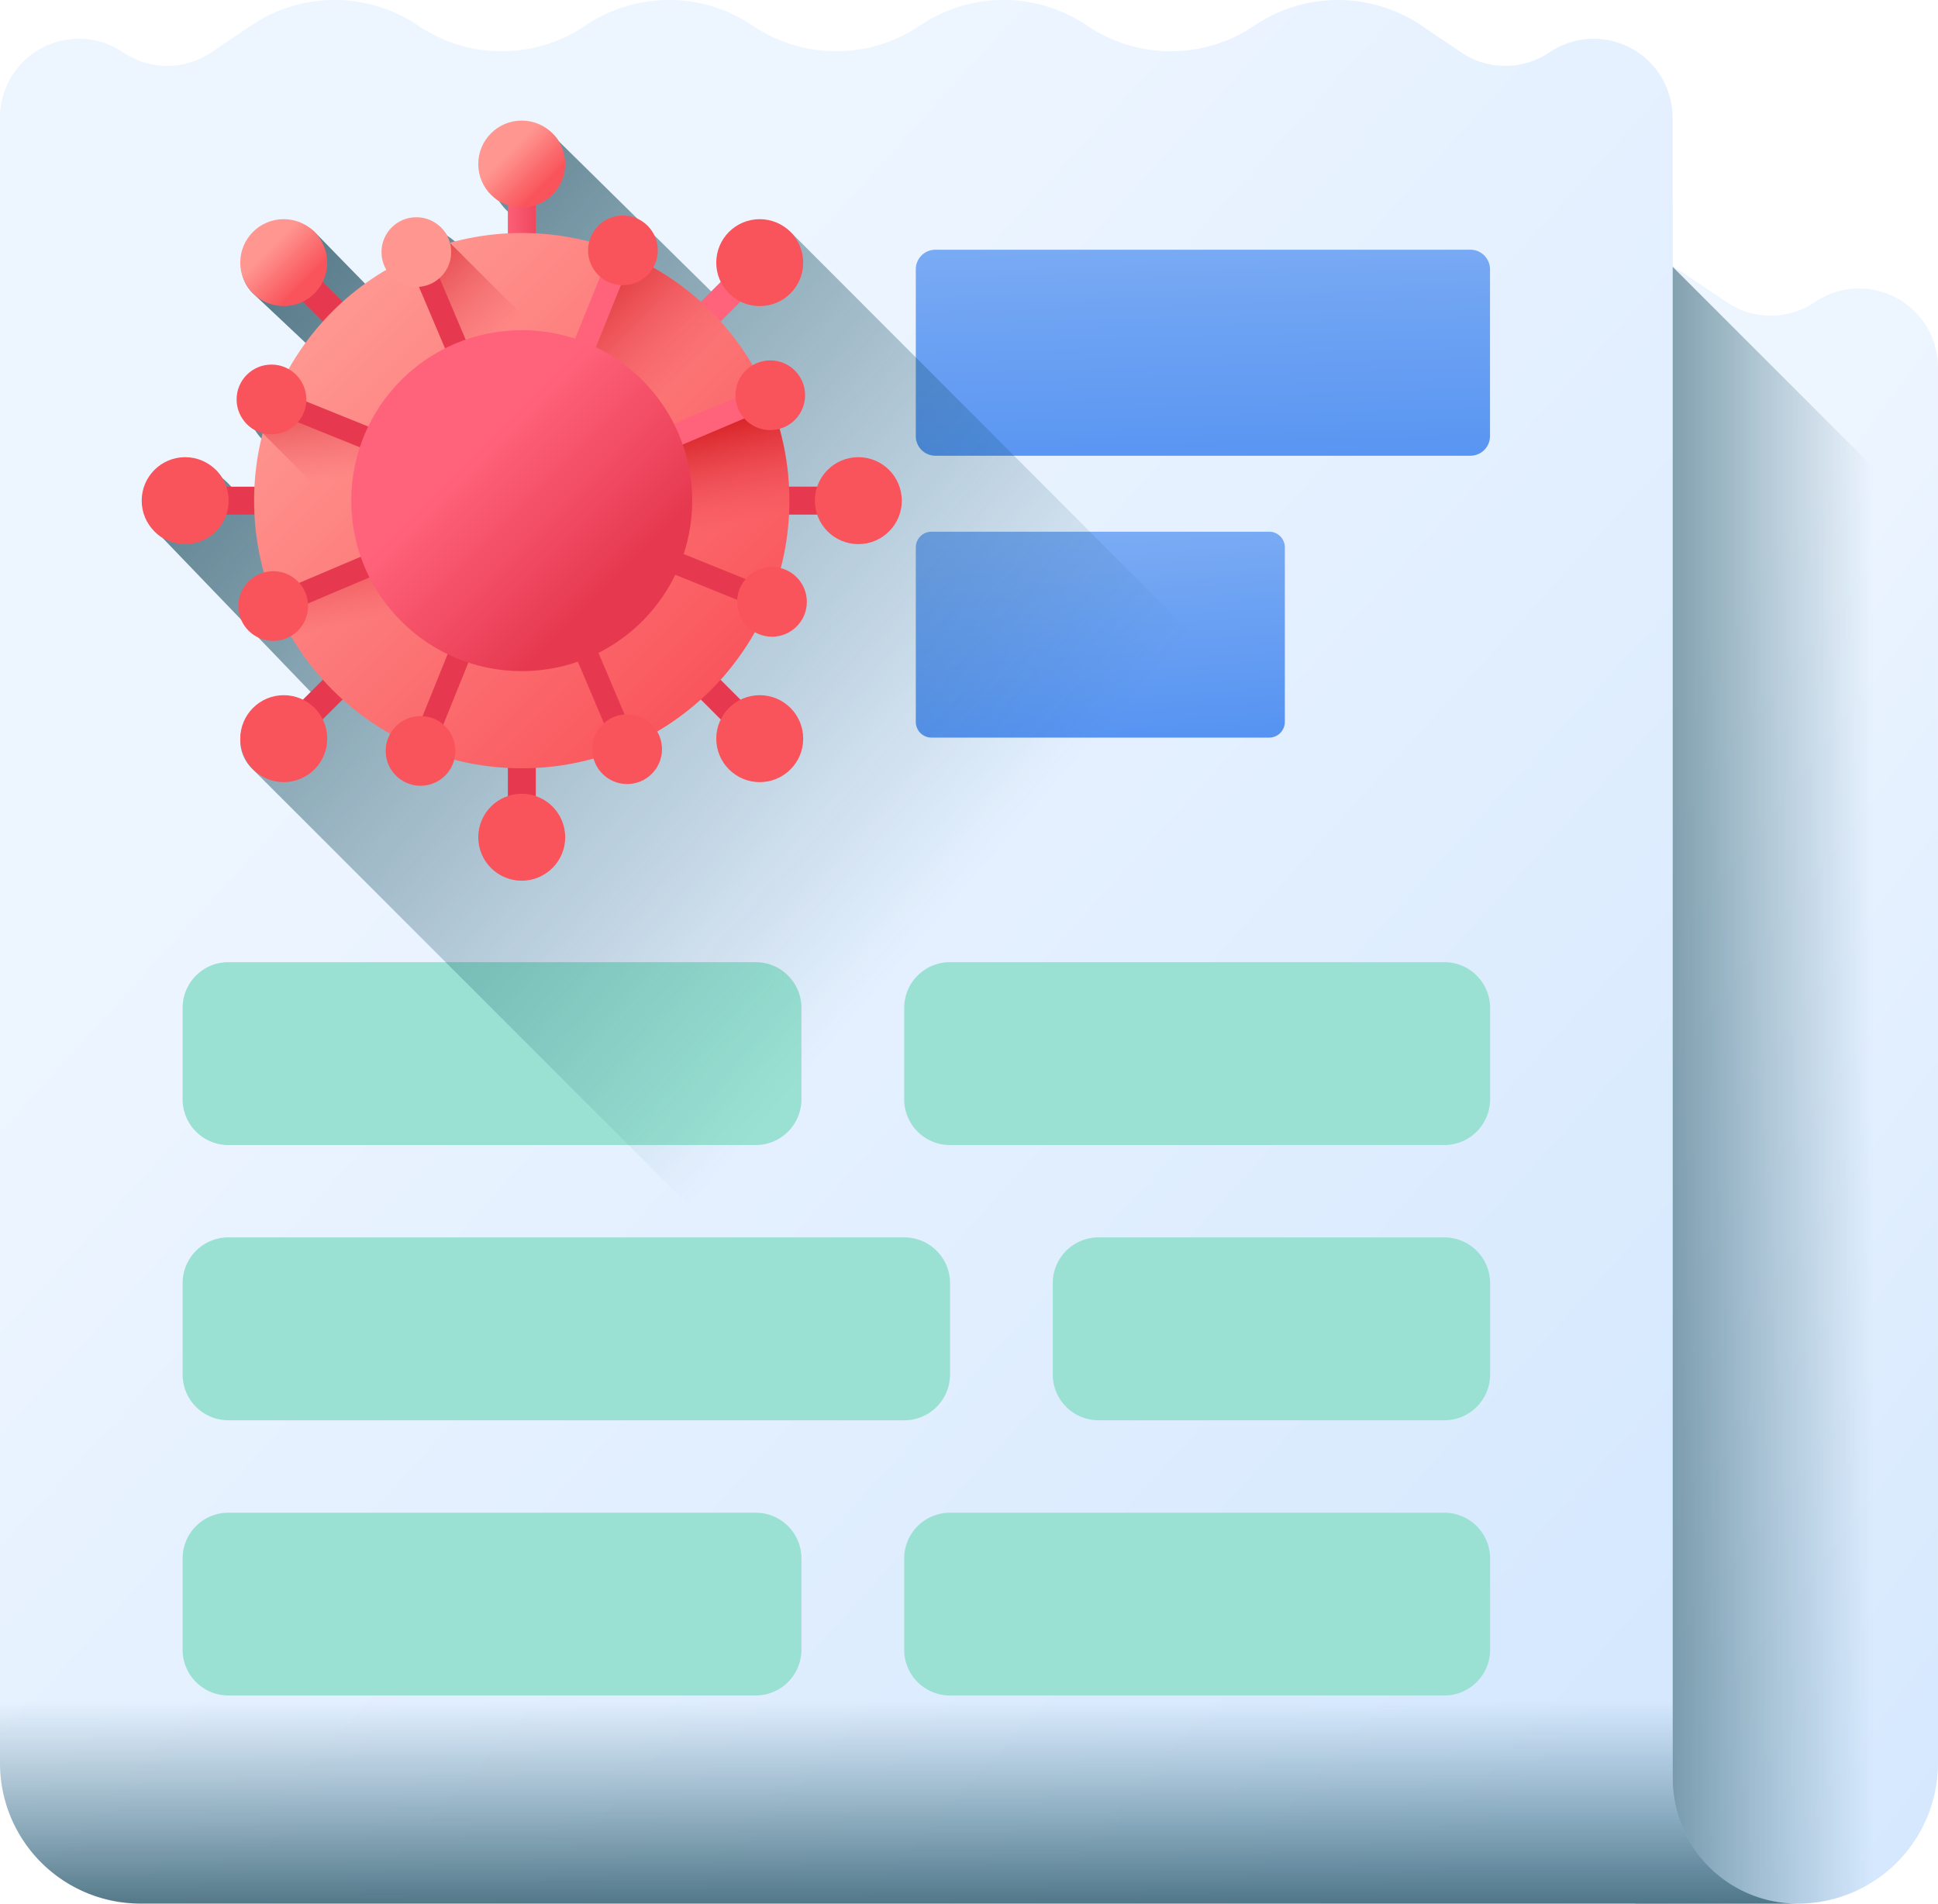 <svg xmlns="http://www.w3.org/2000/svg" xmlns:xlink="http://www.w3.org/1999/xlink" width="93.171" height="91.515" viewBox="0 0 93.171 91.515">
  <defs>
    <linearGradient id="linear-gradient" x1="0.586" y1="0.586" x2="1.026" y2="0.908" gradientUnits="objectBoundingBox">
      <stop offset="0" stop-color="#edf5ff"/>
      <stop offset="1" stop-color="#d5e8fe"/>
    </linearGradient>
    <linearGradient id="linear-gradient-2" x1="0.787" y1="0.5" x2="-0.655" y2="0.5" gradientUnits="objectBoundingBox">
      <stop offset="0" stop-color="#07485e" stop-opacity="0"/>
      <stop offset="0.271" stop-color="#074459" stop-opacity="0.271"/>
      <stop offset="0.597" stop-color="#05394a" stop-opacity="0.596"/>
      <stop offset="0.951" stop-color="#032632" stop-opacity="0.953"/>
      <stop offset="1" stop-color="#03232e"/>
    </linearGradient>
    <linearGradient id="linear-gradient-3" x1="0.256" y1="0.303" x2="0.898" y2="0.909" xlink:href="#linear-gradient"/>
    <linearGradient id="linear-gradient-4" x1="0.5" y1="0.482" x2="0.5" y2="1.287" xlink:href="#linear-gradient-2"/>
    <linearGradient id="linear-gradient-5" x1="0.445" y1="-0.204" x2="0.572" y2="1.426" gradientUnits="objectBoundingBox">
      <stop offset="0" stop-color="#7faef4"/>
      <stop offset="1" stop-color="#4c8df1"/>
    </linearGradient>
    <linearGradient id="linear-gradient-6" x1="0.426" y1="-0.111" x2="0.597" y2="1.303" xlink:href="#linear-gradient-5"/>
    <linearGradient id="linear-gradient-7" x1="0.481" y1="0.447" x2="-0.145" y2="-0.134" xlink:href="#linear-gradient-2"/>
    <linearGradient id="linear-gradient-8" x1="-1.72" y1="-121.341" x2="-1.327" y2="-121.341" gradientUnits="objectBoundingBox">
      <stop offset="0" stop-color="#ff637b"/>
      <stop offset="1" stop-color="#e63950"/>
    </linearGradient>
    <linearGradient id="linear-gradient-9" x1="-3.558" y1="-39.69" x2="-3.164" y2="-39.295" gradientUnits="objectBoundingBox">
      <stop offset="0" stop-color="#ff9690"/>
      <stop offset="1" stop-color="#f9545b"/>
    </linearGradient>
    <linearGradient id="linear-gradient-10" x1="5.07" y1="-16.342" x2="5.578" y2="-16.342" xlink:href="#linear-gradient-8"/>
    <linearGradient id="linear-gradient-11" x1="5.091" y1="-18.873" x2="5.485" y2="-18.479" xlink:href="#linear-gradient-9"/>
    <linearGradient id="linear-gradient-12" x1="-17.668" y1="-42.766" x2="-17.16" y2="-42.766" xlink:href="#linear-gradient-8"/>
    <linearGradient id="linear-gradient-13" x1="-20.521" y1="-49.897" x2="-20.127" y2="-49.503" xlink:href="#linear-gradient-9"/>
    <linearGradient id="linear-gradient-14" x1="-0.167" y1="0.5" x2="1.615" y2="0.5" xlink:href="#linear-gradient-8"/>
    <linearGradient id="linear-gradient-15" x1="0.359" y1="0.359" x2="0.753" y2="0.753" xlink:href="#linear-gradient-9"/>
    <linearGradient id="linear-gradient-16" x1="-112.871" y1="-22.227" x2="-111.089" y2="-22.227" xlink:href="#linear-gradient-8"/>
    <linearGradient id="linear-gradient-17" x1="-35.862" y1="-34.601" x2="-35.468" y2="-34.206" xlink:href="#linear-gradient-9"/>
    <linearGradient id="linear-gradient-18" x1="-22.385" y1="19.106" x2="-21.993" y2="19.106" xlink:href="#linear-gradient-8"/>
    <linearGradient id="linear-gradient-19" x1="-31.946" y1="5.448" x2="-31.552" y2="5.842" xlink:href="#linear-gradient-9"/>
    <linearGradient id="linear-gradient-20" x1="-36.607" y1="-12.113" x2="-36.098" y2="-12.113" xlink:href="#linear-gradient-8"/>
    <linearGradient id="linear-gradient-21" x1="-40.595" y1="-15.369" x2="-40.201" y2="-14.975" xlink:href="#linear-gradient-9"/>
    <linearGradient id="linear-gradient-22" x1="-13.868" y1="14.312" x2="-13.36" y2="14.312" xlink:href="#linear-gradient-8"/>
    <linearGradient id="linear-gradient-23" x1="-14.982" y1="15.656" x2="-14.588" y2="16.05" xlink:href="#linear-gradient-9"/>
    <linearGradient id="linear-gradient-24" x1="0.164" y1="0.164" x2="0.869" y2="0.869" xlink:href="#linear-gradient-9"/>
    <linearGradient id="linear-gradient-25" x1="0.556" y1="0.652" x2="-0.217" y2="-0.124" gradientUnits="objectBoundingBox">
      <stop offset="0" stop-color="#e63950" stop-opacity="0"/>
      <stop offset="0.047" stop-color="#e4354b" stop-opacity="0.047"/>
      <stop offset="0.467" stop-color="#d31822" stop-opacity="0.467"/>
      <stop offset="0.799" stop-color="#c90709" stop-opacity="0.8"/>
      <stop offset="1" stop-color="#c50000"/>
    </linearGradient>
    <linearGradient id="linear-gradient-26" x1="0.545" y1="0.461" x2="0.418" y2="0.109" xlink:href="#linear-gradient-25"/>
    <linearGradient id="linear-gradient-27" x1="7.804" y1="-6.999" x2="8.569" y2="-6.999" xlink:href="#linear-gradient-8"/>
    <linearGradient id="linear-gradient-28" x1="5.705" y1="-10.032" x2="6.099" y2="-9.637" xlink:href="#linear-gradient-9"/>
    <linearGradient id="linear-gradient-29" x1="-9.044" y1="-74.335" x2="-8.629" y2="-74.335" xlink:href="#linear-gradient-8"/>
    <linearGradient id="linear-gradient-30" x1="-13.394" y1="-56.866" x2="-13" y2="-56.472" xlink:href="#linear-gradient-9"/>
    <linearGradient id="linear-gradient-31" x1="3.431" y1="-46.934" x2="3.849" y2="-46.934" xlink:href="#linear-gradient-8"/>
    <linearGradient id="linear-gradient-32" x1="3.767" y1="-36.519" x2="4.161" y2="-36.125" xlink:href="#linear-gradient-9"/>
    <linearGradient id="linear-gradient-33" x1="-46.432" y1="-41.705" x2="-45.684" y2="-41.705" xlink:href="#linear-gradient-8"/>
    <linearGradient id="linear-gradient-34" x1="-35.726" y1="-59.155" x2="-35.332" y2="-58.76" xlink:href="#linear-gradient-9"/>
    <linearGradient id="linear-gradient-35" x1="-67.725" y1="-20.974" x2="-66.96" y2="-20.974" xlink:href="#linear-gradient-8"/>
    <linearGradient id="linear-gradient-36" x1="-50.147" y1="-30.927" x2="-49.753" y2="-30.532" xlink:href="#linear-gradient-9"/>
    <linearGradient id="linear-gradient-37" x1="0.554" y1="0.614" x2="0.363" y2="-0.542" xlink:href="#linear-gradient-25"/>
    <linearGradient id="linear-gradient-38" x1="-23.064" y1="22.023" x2="-22.649" y2="22.023" xlink:href="#linear-gradient-8"/>
    <linearGradient id="linear-gradient-39" x1="-31.048" y1="15.908" x2="-30.654" y2="16.302" xlink:href="#linear-gradient-9"/>
    <linearGradient id="linear-gradient-40" x1="-35.718" y1="-4.147" x2="-35.3" y2="-4.147" xlink:href="#linear-gradient-8"/>
    <linearGradient id="linear-gradient-41" x1="-48.209" y1="-4.439" x2="-47.815" y2="-4.045" xlink:href="#linear-gradient-9"/>
    <linearGradient id="linear-gradient-42" x1="0.68" y1="0.85" x2="-0.526" y2="-0.249" xlink:href="#linear-gradient-25"/>
    <linearGradient id="linear-gradient-43" x1="-12.081" y1="13.576" x2="-11.333" y2="13.576" xlink:href="#linear-gradient-8"/>
    <linearGradient id="linear-gradient-44" x1="-8.716" y1="18.196" x2="-8.322" y2="18.591" xlink:href="#linear-gradient-9"/>
    <linearGradient id="linear-gradient-45" x1="0.359" y1="0.359" x2="0.753" y2="0.753" xlink:href="#linear-gradient-8"/>
  </defs>
  <g id="covid" transform="translate(0 -4.533)">
    <g id="Group_18162" data-name="Group 18162" transform="translate(0 4.533)">
      <path id="Path_48888" data-name="Path 48888" d="M69.814,75.916v73.852h73.663a6.754,6.754,0,0,0,6.753-6.753v-67.1a3.791,3.791,0,0,0-5.916-3.14,3.791,3.791,0,0,1-4.249,0l-1.9-1.284a7.174,7.174,0,0,0-8.039,0l0,0a7.174,7.174,0,0,1-8.04,0,7.174,7.174,0,0,0-8.041,0,7.174,7.174,0,0,1-8.04,0h0a7.174,7.174,0,0,0-8.04,0h0a7.174,7.174,0,0,1-8.04,0l0,0a7.174,7.174,0,0,0-8.039,0l-1.9,1.284a3.791,3.791,0,0,1-4.249,0l0,0a3.792,3.792,0,0,0-5.916,3.14Z" transform="translate(-57.06 -58.253)" fill="url(#linear-gradient)"/>
      <path id="Path_48889" data-name="Path 48889" d="M432.177,71.84a7.157,7.157,0,0,0-1.8-.663v79.339h7.794a6.753,6.753,0,0,0,6.753-6.753V84.583Z" transform="translate(-351.749 -59.002)" fill="url(#linear-gradient-2)"/>
      <path id="Path_48890" data-name="Path 48890" d="M80.417,10.188V90.046a6,6,0,0,0,6,6H6.753A6.753,6.753,0,0,1,0,89.294V10.189a3.791,3.791,0,0,1,5.916-3.14,3.791,3.791,0,0,0,4.249,0l1.9-1.284a7.174,7.174,0,0,1,8.039,0l0,0a7.174,7.174,0,0,0,8.04,0,7.174,7.174,0,0,1,8.041,0,7.174,7.174,0,0,0,8.04,0h0a7.174,7.174,0,0,1,8.04,0h0a7.174,7.174,0,0,0,8.04,0l0,0a7.174,7.174,0,0,1,8.039,0l1.9,1.284a3.791,3.791,0,0,0,4.249,0l0,0a3.792,3.792,0,0,1,5.916,3.14Z" transform="translate(0 -4.533)" fill="url(#linear-gradient-3)"/>
      <path id="Path_48891" data-name="Path 48891" d="M0,402.6v12.038a6.753,6.753,0,0,0,6.753,6.753H86.417a6,6,0,0,1-6-6V402.6Z" transform="translate(0 -329.88)" fill="url(#linear-gradient-4)"/>
      <g id="Group_18161" data-name="Group 18161" transform="translate(8.783 12.008)">
        <g id="Group_18160" data-name="Group 18160" transform="translate(0 34.254)">
          <g id="Group_18159" data-name="Group 18159">
            <g id="Group_18156" data-name="Group 18156">
              <path id="Path_48892" data-name="Path 48892" d="M75.622,266.543H50.271a2.2,2.2,0,0,1-2.2-2.2v-4.392a2.2,2.2,0,0,1,2.2-2.2H75.622a2.2,2.2,0,0,1,2.2,2.2v4.392A2.2,2.2,0,0,1,75.622,266.543Z" transform="translate(-48.075 -257.759)" fill="#9ae1d3"/>
              <path id="Path_48893" data-name="Path 48893" d="M263.93,266.543H240.162a2.2,2.2,0,0,1-2.2-2.2v-4.392a2.2,2.2,0,0,1,2.2-2.2H263.93a2.2,2.2,0,0,1,2.2,2.2v4.392A2.2,2.2,0,0,1,263.93,266.543Z" transform="translate(-203.275 -257.759)" fill="#9ae1d3"/>
            </g>
            <g id="Group_18157" data-name="Group 18157" transform="translate(0 13.231)">
              <path id="Path_48894" data-name="Path 48894" d="M279.264,338.965h16.625a2.2,2.2,0,0,0,2.2-2.2v-4.392a2.2,2.2,0,0,0-2.2-2.2H279.264a2.2,2.2,0,0,0-2.2,2.2v4.392A2.2,2.2,0,0,0,279.264,338.965Z" transform="translate(-235.234 -330.181)" fill="#9ae1d3"/>
              <path id="Path_48895" data-name="Path 48895" d="M50.271,338.965H82.766a2.2,2.2,0,0,0,2.2-2.2v-4.392a2.2,2.2,0,0,0-2.2-2.2H50.271a2.2,2.2,0,0,0-2.2,2.2v4.392A2.2,2.2,0,0,0,50.271,338.965Z" transform="translate(-48.075 -330.181)" fill="#9ae1d3"/>
            </g>
            <g id="Group_18158" data-name="Group 18158" transform="translate(0 26.461)">
              <path id="Path_48896" data-name="Path 48896" d="M75.622,411.386H50.271a2.2,2.2,0,0,1-2.2-2.2V404.8a2.2,2.2,0,0,1,2.2-2.2H75.622a2.2,2.2,0,0,1,2.2,2.2v4.392A2.2,2.2,0,0,1,75.622,411.386Z" transform="translate(-48.075 -402.602)" fill="#9ae1d3"/>
              <path id="Path_48897" data-name="Path 48897" d="M263.93,411.386H240.162a2.2,2.2,0,0,1-2.2-2.2V404.8a2.2,2.2,0,0,1,2.2-2.2H263.93a2.2,2.2,0,0,1,2.2,2.2v4.392A2.2,2.2,0,0,1,263.93,411.386Z" transform="translate(-203.275 -402.602)" fill="#9ae1d3"/>
            </g>
          </g>
        </g>
        <path id="Path_48898" data-name="Path 48898" d="M267.664,80.161H241.942a.942.942,0,0,1-.942-.942V71.2a.942.942,0,0,1,.942-.942h25.721a.942.942,0,0,1,.942.942v8.015A.942.942,0,0,1,267.664,80.161Z" transform="translate(-205.755 -70.261)" fill="url(#linear-gradient-5)"/>
        <path id="Path_48899" data-name="Path 48899" d="M257.987,154.338H241.755a.755.755,0,0,1-.755-.755v-8.389a.755.755,0,0,1,.755-.755h16.232a.755.755,0,0,1,.755.755v8.389A.755.755,0,0,1,257.987,154.338Z" transform="translate(-205.755 -130.887)" fill="url(#linear-gradient-6)"/>
      </g>
    </g>
    <path id="Path_48900" data-name="Path 48900" d="M68.907,42.044a2.1,2.1,0,0,0-2.955.183,1.783,1.783,0,0,0-.213,2.218l-.459.642s-7.511-7.4-7.511-7.4a2.008,2.008,0,0,0-1.781-.9,1.855,1.855,0,0,0-1.9,1.994,1.938,1.938,0,0,0,.806,1.78,3.051,3.051,0,0,0,.517.59v1.058a12.823,12.823,0,0,0-2.538.388,2.764,2.764,0,0,0-.475-.372,1.638,1.638,0,0,0-2.132-.658,1.531,1.531,0,0,0-.793,2.1c.029.068.063.228.1.29q-.529.311-1.023.67c-.019-.012-2.526-2.585-2.526-2.585a1.986,1.986,0,0,0-2.86.191,1.869,1.869,0,0,0-.1,2.764s2.668,2.507,2.681,2.525a15.37,15.37,0,0,0-.873,1.307c-.063-.035-.223-.164-.292-.192a1.53,1.53,0,0,0-2.086.83,1.637,1.637,0,0,0,.67,2.107,2.684,2.684,0,0,0,.4.5,12.83,12.83,0,0,0-.235,2.31l-1.153.1a3.6,3.6,0,0,0-.59-.612,2.007,2.007,0,0,0-1.78-.9,1.93,1.93,0,0,0-1.994,1.994,2.008,2.008,0,0,0,.9,1.781l7.308,7.6-.553.371a2.089,2.089,0,0,0-2.4.4,1.876,1.876,0,0,0,0,2.772L97.595,122.41h19.727a6,6,0,0,1-6-6V84.51Z" transform="translate(-30.904 -26.363)" fill="url(#linear-gradient-7)"/>
    <g id="Group_18179" data-name="Group 18179" transform="translate(6.812 10.33)">
      <g id="Group_18163" data-name="Group 18163" transform="translate(27.68 16.181)">
        <path id="Path_48901" data-name="Path 48901" d="M188.8,133.271a.672.672,0,0,1,.672-.672h4.758a.672.672,0,0,1,0,1.343h-4.758A.671.671,0,0,1,188.8,133.271Z" transform="translate(-188.801 -131.182)" fill="url(#linear-gradient-8)"/>
        <circle id="Ellipse_95" data-name="Ellipse 95" cx="2.09" cy="2.09" r="2.09" transform="translate(4.683)" fill="url(#linear-gradient-9)"/>
      </g>
      <g id="Group_18164" data-name="Group 18164" transform="translate(24.727 4.739)">
        <path id="Path_48902" data-name="Path 48902" d="M172.836,79.679a.672.672,0,0,1,0-.95l3.364-3.364a.672.672,0,0,1,.95.95l-3.364,3.364A.672.672,0,0,1,172.836,79.679Z" transform="translate(-172.639 -72.8)" fill="url(#linear-gradient-10)"/>
        <circle id="Ellipse_96" data-name="Ellipse 96" cx="2.09" cy="2.09" r="2.09" transform="translate(2.896)" fill="url(#linear-gradient-11)"/>
      </g>
      <g id="Group_18165" data-name="Group 18165" transform="translate(24.727 24.727)">
        <path id="Path_48903" data-name="Path 48903" d="M172.836,171.813a.672.672,0,0,1,.95,0l3.364,3.364a.672.672,0,0,1-.95.95l-3.364-3.364A.672.672,0,0,1,172.836,171.813Z" transform="translate(-172.64 -171.616)" fill="url(#linear-gradient-12)"/>
        <circle id="Ellipse_97" data-name="Ellipse 97" cx="2.09" cy="2.09" r="2.09" transform="translate(2.896 2.896)" fill="url(#linear-gradient-13)"/>
      </g>
      <g id="Group_18166" data-name="Group 18166" transform="translate(16.181)">
        <path id="Path_48904" data-name="Path 48904" d="M134.3,57.481a.672.672,0,0,1-.672-.672V52.052a.672.672,0,1,1,1.343,0v4.758A.672.672,0,0,1,134.3,57.481Z" transform="translate(-132.206 -48.619)" fill="url(#linear-gradient-14)"/>
        <circle id="Ellipse_98" data-name="Ellipse 98" cx="2.09" cy="2.09" r="2.09" fill="url(#linear-gradient-15)"/>
      </g>
      <g id="Group_18167" data-name="Group 18167" transform="translate(16.181 27.679)">
        <path id="Path_48905" data-name="Path 48905" d="M134.3,187.777a.672.672,0,0,1,.672.672v4.758a.672.672,0,1,1-1.343,0v-4.758A.671.671,0,0,1,134.3,187.777Z" transform="translate(-132.206 -187.777)" fill="url(#linear-gradient-16)"/>
        <circle id="Ellipse_99" data-name="Ellipse 99" cx="2.09" cy="2.09" r="2.09" transform="translate(0 4.683)" fill="url(#linear-gradient-17)"/>
      </g>
      <g id="Group_18168" data-name="Group 18168" transform="translate(0 16.181)">
        <path id="Path_48906" data-name="Path 48906" d="M58.5,133.271a.672.672,0,0,1-.672.672H53.075a.672.672,0,1,1,0-1.343h4.758A.672.672,0,0,1,58.5,133.271Z" transform="translate(-49.642 -131.182)" fill="url(#linear-gradient-18)"/>
        <circle id="Ellipse_100" data-name="Ellipse 100" cx="2.09" cy="2.09" r="2.09" fill="url(#linear-gradient-19)"/>
      </g>
      <g id="Group_18169" data-name="Group 18169" transform="translate(4.739 24.727)">
        <path id="Path_48907" data-name="Path 48907" d="M80.7,171.813a.672.672,0,0,1,0,.95l-3.364,3.364a.672.672,0,0,1-.95-.95l3.364-3.364A.671.671,0,0,1,80.7,171.813Z" transform="translate(-73.824 -171.616)" fill="url(#linear-gradient-20)"/>
        <circle id="Ellipse_101" data-name="Ellipse 101" cx="2.09" cy="2.09" r="2.09" transform="translate(0 2.896)" fill="url(#linear-gradient-21)"/>
      </g>
      <g id="Group_18170" data-name="Group 18170" transform="translate(4.739 4.739)">
        <path id="Path_48908" data-name="Path 48908" d="M80.7,79.679a.671.671,0,0,1-.95,0l-3.364-3.364a.672.672,0,0,1,.95-.95L80.7,78.729A.671.671,0,0,1,80.7,79.679Z" transform="translate(-73.823 -72.8)" fill="url(#linear-gradient-22)"/>
        <circle id="Ellipse_102" data-name="Ellipse 102" cx="2.09" cy="2.09" r="2.09" fill="url(#linear-gradient-23)"/>
      </g>
      <circle id="Ellipse_103" data-name="Ellipse 103" cx="12.867" cy="12.867" r="12.867" transform="translate(5.404 5.404)" fill="url(#linear-gradient-24)"/>
      <path id="Path_48909" data-name="Path 48909" d="M156.7,71.68l-1.943,4.82s2.06.528,4,3.791l4.649-1.859A12.912,12.912,0,0,0,156.7,71.68Z" transform="translate(-133.297 -65.21)" fill="url(#linear-gradient-25)"/>
      <path id="Path_48910" data-name="Path 48910" d="M84.861,128.08a12.874,12.874,0,0,0,11.978-17.575l-23.7,10.022A12.869,12.869,0,0,0,84.861,128.08Z" transform="translate(-66.59 -96.942)" fill="url(#linear-gradient-26)"/>
      <g id="Group_18171" data-name="Group 18171" transform="translate(20.763 4.563)">
        <path id="Path_48911" data-name="Path 48911" d="M151.279,77.51a.539.539,0,0,1-.3-.7l1.431-3.538a.539.539,0,1,1,1,.4l-1.431,3.538A.539.539,0,0,1,151.279,77.51Z" transform="translate(-150.942 -70.798)" fill="url(#linear-gradient-27)"/>
        <circle id="Ellipse_104" data-name="Ellipse 104" cx="1.676" cy="1.676" r="1.676" transform="translate(0.697)" fill="url(#linear-gradient-28)"/>
      </g>
      <g id="Group_18172" data-name="Group 18172" transform="translate(25.227 20.763)">
        <path id="Path_48912" data-name="Path 48912" d="M175.418,150.255a.539.539,0,0,1,.7-.3l3.538,1.431a.539.539,0,1,1-.4,1l-3.538-1.431A.539.539,0,0,1,175.418,150.255Z" transform="translate(-175.378 -149.918)" fill="url(#linear-gradient-29)"/>
        <circle id="Ellipse_105" data-name="Ellipse 105" cx="1.676" cy="1.676" r="1.676" transform="translate(3.399 0.697)" fill="url(#linear-gradient-30)"/>
      </g>
      <g id="Group_18173" data-name="Group 18173" transform="translate(25.175 11.528)">
        <path id="Path_48913" data-name="Path 48913" d="M175.136,110.13a.539.539,0,0,1,.285-.706l3.513-1.49a.539.539,0,1,1,.421.992l-3.513,1.49A.539.539,0,0,1,175.136,110.13Z" transform="translate(-175.093 -106.333)" fill="url(#linear-gradient-31)"/>
        <circle id="Ellipse_106" data-name="Ellipse 106" cx="1.676" cy="1.676" r="1.676" transform="translate(3.368)" fill="url(#linear-gradient-32)"/>
      </g>
      <g id="Group_18174" data-name="Group 18174" transform="translate(20.889 25.175)">
        <path id="Path_48914" data-name="Path 48914" d="M151.958,174.113a.539.539,0,0,1,.706.285l1.49,3.513a.539.539,0,0,1-.992.421l-1.49-3.513A.538.538,0,0,1,151.958,174.113Z" transform="translate(-151.63 -174.07)" fill="url(#linear-gradient-33)"/>
        <circle id="Ellipse_107" data-name="Ellipse 107" cx="1.676" cy="1.676" r="1.676" transform="translate(0.773 3.368)" fill="url(#linear-gradient-34)"/>
      </g>
      <g id="Group_18175" data-name="Group 18175" transform="translate(11.729 25.227)">
        <path id="Path_48915" data-name="Path 48915" d="M112.1,174.394a.539.539,0,0,1,.3.7l-1.431,3.538a.539.539,0,1,1-1-.4l1.431-3.538A.539.539,0,0,1,112.1,174.394Z" transform="translate(-108.387 -174.355)" fill="url(#linear-gradient-35)"/>
        <circle id="Ellipse_108" data-name="Ellipse 108" cx="1.676" cy="1.676" r="1.676" transform="translate(0 3.399)" fill="url(#linear-gradient-36)"/>
      </g>
      <path id="Path_48916" data-name="Path 48916" d="M69.1,111.263,73.838,116s-.448-3.194.727-4.32l-4.918-2.036Z" transform="translate(-63.289 -96.238)" fill="url(#linear-gradient-37)"/>
      <g id="Group_18176" data-name="Group 18176" transform="translate(4.563 11.729)">
        <path id="Path_48917" data-name="Path 48917" d="M78.533,111.075a.539.539,0,0,1-.7.3l-3.538-1.431a.539.539,0,0,1,.4-1l3.538,1.431A.539.539,0,0,1,78.533,111.075Z" transform="translate(-71.821 -107.363)" fill="url(#linear-gradient-38)"/>
        <circle id="Ellipse_109" data-name="Ellipse 109" cx="1.676" cy="1.676" r="1.676" fill="url(#linear-gradient-39)"/>
      </g>
      <g id="Group_18177" data-name="Group 18177" transform="translate(4.647 20.889)">
        <path id="Path_48918" data-name="Path 48918" d="M78.925,150.935a.539.539,0,0,1-.286.706l-3.513,1.49a.539.539,0,0,1-.421-.992l3.513-1.49A.539.539,0,0,1,78.925,150.935Z" transform="translate(-72.248 -150.606)" fill="url(#linear-gradient-40)"/>
        <circle id="Ellipse_110" data-name="Ellipse 110" cx="1.676" cy="1.676" r="1.676" transform="translate(0 0.773)" fill="url(#linear-gradient-41)"/>
      </g>
      <path id="Path_48919" data-name="Path 48919" d="M109.943,68.953l2.05,4.658a8.85,8.85,0,0,1,4.015-.676l-4.52-4.52A12.75,12.75,0,0,0,109.943,68.953Z" transform="translate(-96.67 -62.542)" fill="url(#linear-gradient-42)"/>
      <g id="Group_18178" data-name="Group 18178" transform="translate(11.528 4.646)">
        <path id="Path_48920" data-name="Path 48920" d="M111.154,77.9a.539.539,0,0,1-.706-.286l-1.49-3.513a.539.539,0,0,1,.992-.421l1.49,3.513A.539.539,0,0,1,111.154,77.9Z" transform="translate(-107.357 -71.225)" fill="url(#linear-gradient-43)"/>
        <circle id="Ellipse_111" data-name="Ellipse 111" cx="1.676" cy="1.676" r="1.676" fill="url(#linear-gradient-44)"/>
      </g>
      <circle id="Ellipse_112" data-name="Ellipse 112" cx="8.196" cy="8.196" r="8.196" transform="translate(10.075 10.075)" fill="url(#linear-gradient-45)"/>
    </g>
  </g>
</svg>
